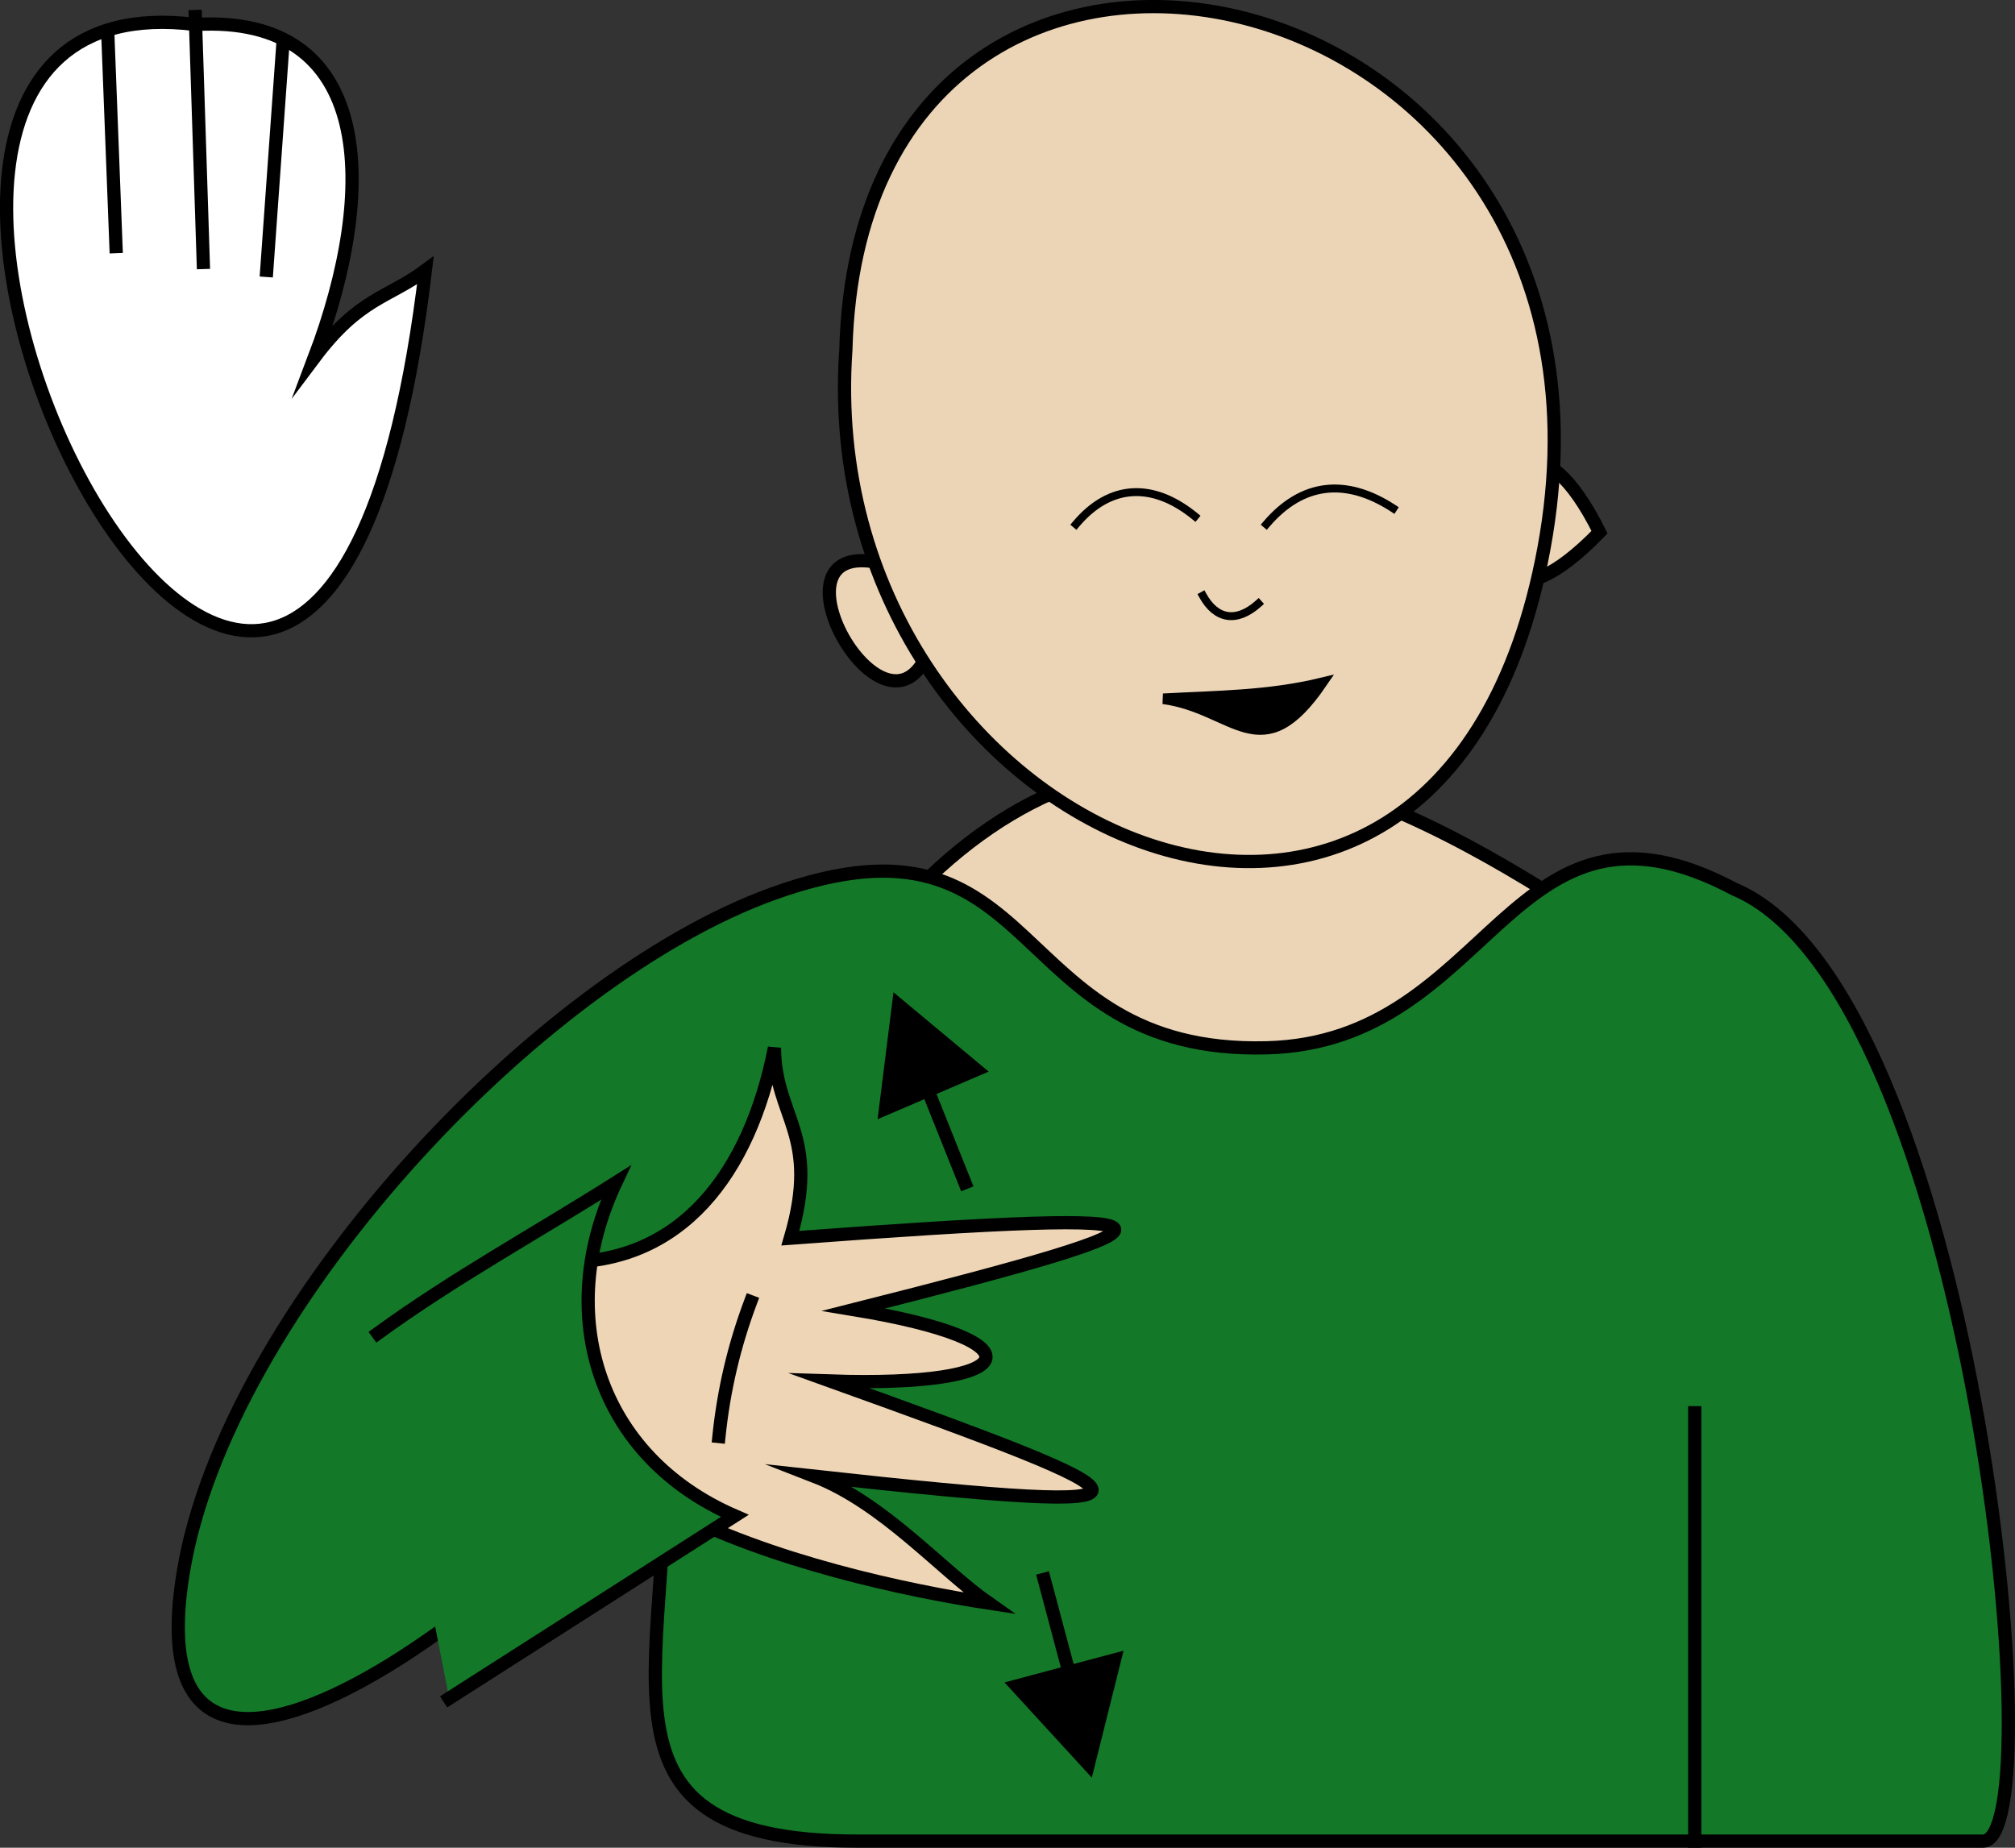 <svg xmlns="http://www.w3.org/2000/svg" xmlns:xlink="http://www.w3.org/1999/xlink" version="1.1" id="Layer_1" x="0px" y="0px" enable-background="new 0 0 822.05 841.89" xml:space="preserve" viewBox="315.91 333.95 190.49 174.69">
<rect x="315.91" y="333.95" width="190.49" height="174.69" fill="#333333" stroke="none"/>
<path fill-rule="evenodd" clip-rule="evenodd" fill="#ECD5B7" stroke="#000000" stroke-width="1.25" stroke-linecap="square" stroke-miterlimit="10" d="  M464.125,419.515c-20.044-12.849-42.185-21.846-62.25-0.75c-7.744,8.142-20.479,27-0.86,27  C438.327,445.765,454.537,456.801,464.125,419.515z"/>
<path fill-rule="evenodd" clip-rule="evenodd" fill="#137827" stroke="#000000" stroke-width="1.25" stroke-linecap="square" stroke-miterlimit="10" d="  M479.875,418.015c-21.336-11.325-22.719,14.474-44.25,15c-24.954,0.61-20.681-23.846-46.5-14.625  c-22.65,8.089-51.804,39.696-55.875,64.125c-5.693,34.161,39.967-3.805,45.375-15.75c1.629,23.796-9.154,41.25,18.29,41.25  c35.487,0,70.974,0,106.461,0C510.25,508.015,502.315,427.462,479.875,418.015z"/>
<path fill-rule="evenodd" clip-rule="evenodd" fill="#ECD5B7" stroke="#000000" stroke-width="1.25" stroke-linecap="square" stroke-miterlimit="10" d="  M404.875,389.515C403.035,414.428,382.049,377.265,404.875,389.515L404.875,389.515z"/>
<path fill-rule="evenodd" clip-rule="evenodd" fill="#ECD5B7" stroke="#000000" stroke-width="1.25" stroke-linecap="square" stroke-miterlimit="10" d="  M467.125,384.265C450.084,401.826,456.262,362.493,467.125,384.265L467.125,384.265z"/>
<path fill-rule="evenodd" clip-rule="evenodd" fill="#ECD5B7" stroke="#000000" stroke-width="1.25" stroke-linecap="square" stroke-miterlimit="10" d="  M395.875,367.015c-3.249,46.144,56.218,71.863,66,18.75C472.146,330,397.27,314,395.875,367.015z"/>
<path fill-rule="evenodd" clip-rule="evenodd" fill="#EED5B6" stroke="#000000" stroke-width="1.25" stroke-linecap="square" stroke-miterlimit="10" d="  M368.875,453.265c11.401,0.276,17.915-8.387,20.25-20.25c0.037,6.6,4.388,8.179,1.5,18c40.396-3.018,39.281-1.656,6,6.75  c17.902,2.955,16.055,7.361-2.25,6.75c31.426,11.293,35.12,13.021-1.5,9c6.589,2.559,11.982,8.836,16.5,12  C393.983,483.17,357.212,474.466,368.875,453.265z"/>
<path fill-rule="evenodd" clip-rule="evenodd" fill="#EED5B6" d="M386.875,457.015c-1.165,4.397-2.527,8.163-3,12.75  C384.875,465.515,385.875,461.265,386.875,457.015z"/>
<path fill="none" stroke="#000000" stroke-width="1.25" stroke-linecap="square" stroke-miterlimit="10" d="M386.875,457.015  c-1.557,4.15-2.545,8.337-3,12.75"/>
<path fill-rule="evenodd" clip-rule="evenodd" fill="#137827" d="M351.625,460.015c7.13-5.193,15.045-9.528,22.5-14.25  c-5.891,12.49-1.688,25.885,11.25,31.5c-9,5.75-18,11.5-27,17.25C356.125,483.015,353.875,471.515,351.625,460.015z"/>
<path fill="none" stroke="#000000" stroke-width="1.25" stroke-linecap="square" stroke-miterlimit="10" d="M351.625,460.015  c7.13-5.193,15.045-9.528,22.5-14.25c-5.891,12.49-1.688,25.885,11.25,31.5c-9,5.75-18,11.5-27,17.25"/>
<path fill="none" stroke="#000000" stroke-width="1.25" stroke-linecap="square" stroke-miterlimit="10" d="M407.125,445.765  c-1.5-3.75-3-7.5-4.5-11.25"/>
<path fill-rule="evenodd" clip-rule="evenodd" d="M409.375,435.265c-3-2.5-6-5-9-7.5c-0.5,4-1,8-1.5,12  C402.375,438.265,405.875,436.765,409.375,435.265z"/>
<path fill-rule="evenodd" clip-rule="evenodd" fill="#FFFFFF" stroke="#000000" stroke-width="1.25" stroke-linecap="square" stroke-miterlimit="10" d="  M334.375,336.265c16.913-1,17.316,15.48,11.25,31.5c4.269-5.689,6.955-5.625,10.5-8.25  C345.316,450.217,288.046,330.468,334.375,336.265z"/>
<path fill-rule="evenodd" clip-rule="evenodd" fill="#FFFFFF" d="M342.625,338.515l-1.5,21L342.625,338.515z"/>
<line fill="none" stroke="#000000" stroke-width="1.25" stroke-linecap="square" stroke-miterlimit="10" x1="342.625" y1="338.515" x2="341.125" y2="359.515"/>
<path fill-rule="evenodd" clip-rule="evenodd" fill="#FFFFFF" d="M334.375,335.515l0.75,23.25L334.375,335.515z"/>
<line fill="none" stroke="#000000" stroke-width="1.25" stroke-linecap="square" stroke-miterlimit="10" x1="334.375" y1="335.515" x2="335.125" y2="358.765"/>
<path fill-rule="evenodd" clip-rule="evenodd" fill="#FFFFFF" d="M326.125,337.765l0.75,19.5L326.125,337.765z"/>
<line fill="none" stroke="#000000" stroke-width="1.25" stroke-linecap="square" stroke-miterlimit="10" x1="326.125" y1="337.765" x2="326.875" y2="357.265"/>
<path fill-rule="evenodd" clip-rule="evenodd" d="M425.875,382.765C420.589,382.993,421.219,382.966,425.875,382.765  L425.875,382.765z"/>
<path fill-rule="evenodd" clip-rule="evenodd" d="M442.375,382.015C437.511,382.015,437.511,382.015,442.375,382.015  L442.375,382.015z"/>
<path fill="none" stroke="#000000" stroke-width="0.75" stroke-linecap="square" stroke-miterlimit="10" d="M429.625,390.265  c1.235,2.231,3.167,2.612,5.25,0.75"/>
<path fill="none" stroke="#000000" stroke-width="0.75" stroke-linecap="square" stroke-miterlimit="10" d="M417.625,383.515  c3.206-3.818,7.26-4.005,11.25-0.75"/>
<path fill="none" stroke="#000000" stroke-width="0.75" stroke-linecap="square" stroke-miterlimit="10" d="M447.625,382.015  c-4.436-2.896-8.606-2.488-12,1.5"/>
<path fill-rule="evenodd" clip-rule="evenodd" fill="#137827" d="M476.125,467.515v40.5V467.515z"/>
<line fill="none" stroke="#000000" stroke-width="1.25" stroke-linecap="square" stroke-miterlimit="10" x1="476.125" y1="467.515" x2="476.125" y2="508.015"/>
<path fill="none" stroke="#000000" stroke-width="1.25" stroke-linecap="square" stroke-miterlimit="10" d="M414.625,483.265  c1,3.75,2,7.5,3,11.25"/>
<path fill-rule="evenodd" clip-rule="evenodd" d="M410.875,493.015c2.75,3,5.5,6,8.25,9c1-4,2-8,3-12  C418.375,491.015,414.625,492.015,410.875,493.015z"/>
<path fill-rule="evenodd" clip-rule="evenodd" stroke="#000000" stroke-linecap="square" stroke-miterlimit="10" d="  M425.875,400.015c5.119-0.279,9.964-0.277,15-1.5C435.152,406.893,432.619,400.921,425.875,400.015z"/>
</svg>